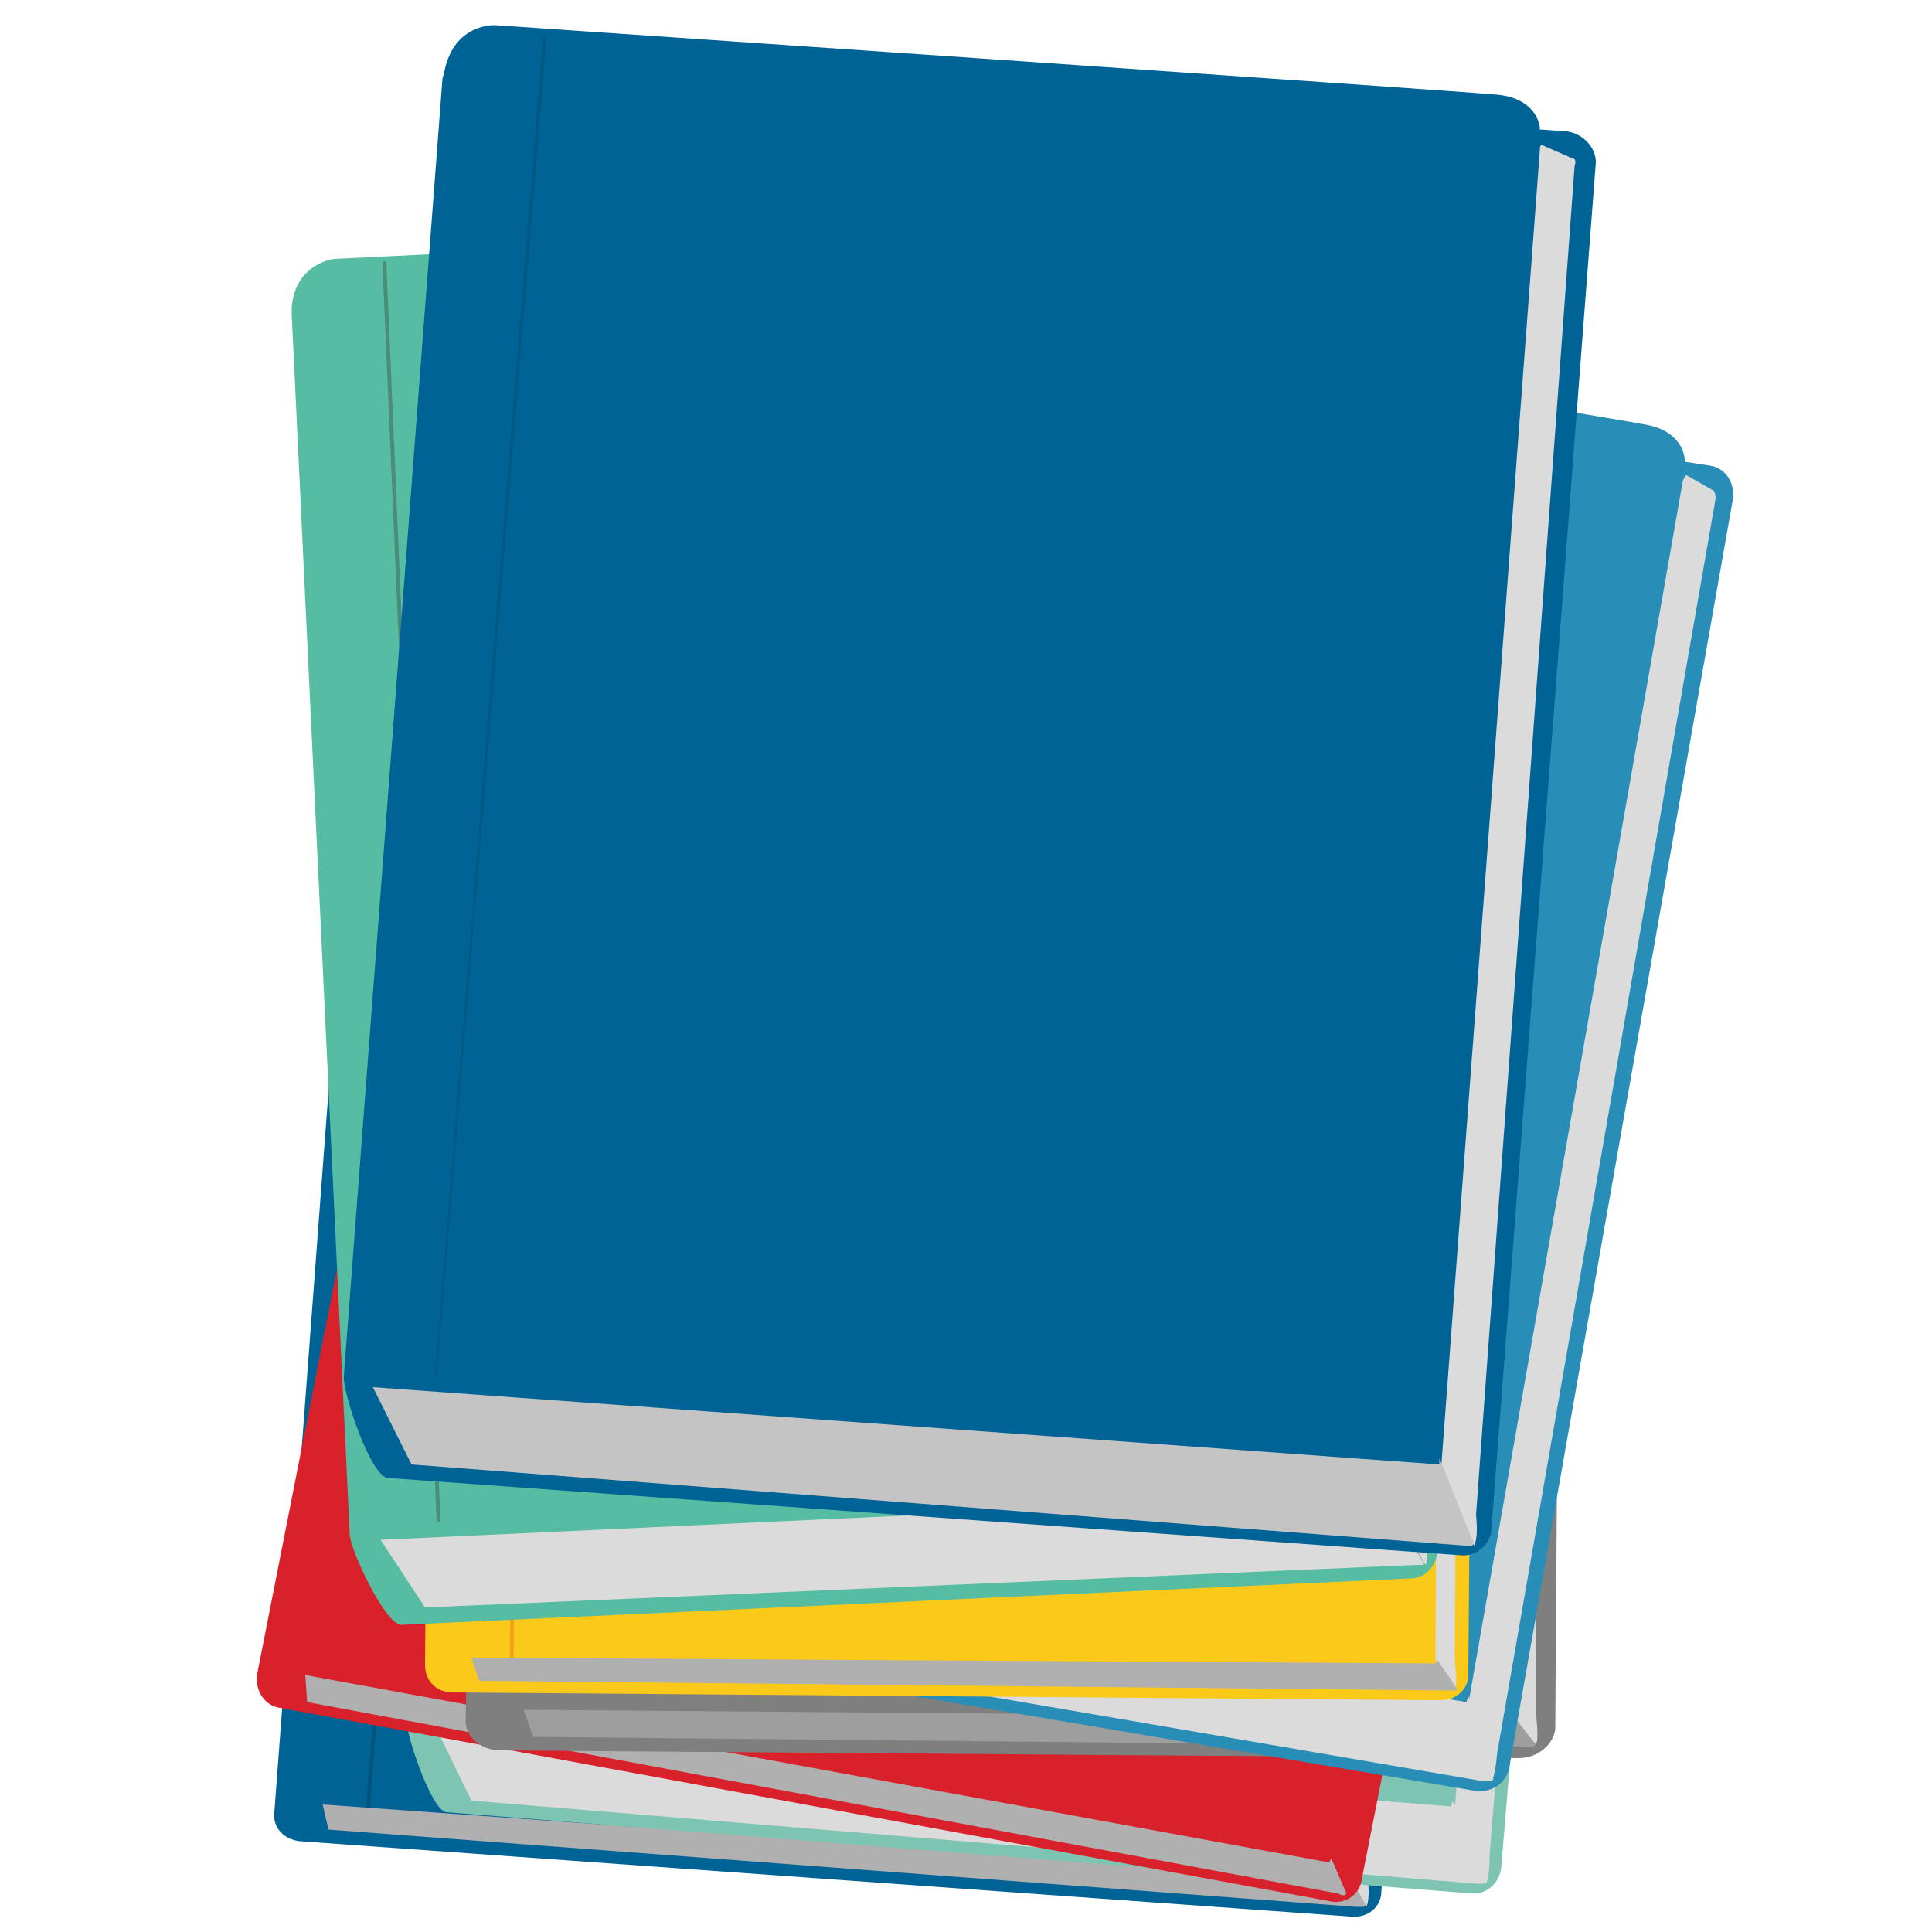<?xml version="1.0" encoding="utf-8"?>
<!-- Generator: Adobe Illustrator 21.0.2, SVG Export Plug-In . SVG Version: 6.00 Build 0)  -->
<svg version="1.1" id="Layer_1" xmlns="http://www.w3.org/2000/svg" xmlns:xlink="http://www.w3.org/1999/xlink" x="0px" y="0px"
	 width="100px" height="100px" viewBox="0 0 100 100" style="enable-background:new 0 0 100 100;" xml:space="preserve">
<style type="text/css">
	.st0{fill:#006395;}
	.st1{fill:#00547C;}
	.st2{fill:#DBDBDB;}
	.st3{fill:#B0B0B0;}
	.st4{fill:#7DC4B2;}
	.st5{fill:#4C8C7B;}
	.st6{fill:#A80E1D;}
	.st7{fill:#D9212B;}
	.st8{fill:#7F7F7F;}
	.st9{fill:#363636;}
	.st10{fill:#9E9E9E;}
	.st11{fill:#288EB8;}
	.st12{fill:#156D85;}
	.st13{fill:#FBC91A;}
	.st14{fill:#F4A11D;}
	.st15{fill:#56BCA2;}
	.st16{fill:#C4C4C4;}
	.st17{fill:#005984;}
</style>
<path class="st0" d="M69.9,99.2l-54.4-3.9c-0.8-0.1-1.4-0.7-1.3-1.5l5.1-67.9c0.1-0.8,0.8-1.4,1.6-1.3l54.4,3.9
	c0.8,0.1,1.4,0.7,1.3,1.5l-5.1,67.9C71.5,98.7,70.8,99.3,69.9,99.2z"/>
<g>
	<polygon class="st1" points="19.1,94.1 18.9,94.1 24.3,26 24.5,26 	"/>
</g>
<path class="st2" d="M75.6,29.8l-0.9-0.2c-0.1,0-0.1,0.2-0.1,0.3L69.7,97c0.3,0.6,0.6,1.1,1,1.7c0.1-0.1,0.2-0.5,0.1-1.5l4.9-67
	C75.8,29.9,75.7,29.7,75.6,29.8z"/>
<path class="st3" d="M69.7,97.2l-53-3.8l0.3,1.3l53.2,4c0.1,0,0.2,0,0.3,0l0,0l0,0c0.1,0,0.1,0,0.2-0.1c-0.3-0.5-0.6-1.1-1-1.7
	L69.7,97.2z"/>
<g>
	<path class="st4" d="M81.9,27.8l-1.4-0.1l0-0.1c0,0-0.1-1.5-2.1-1.6c-2-0.2-49.5-3.8-49.5-3.8s-2-0.1-2.5,2.2
		c0,0.1-0.1,0.2-0.1,0.4L21,88.7c-0.1,0.8,1.3,5,2.1,5.1L76.1,98c0.8,0.1,1.5-0.5,1.6-1.3l5.6-67.4C83.3,28.5,82.7,27.8,81.9,27.8z"
		/>
	<g>
		<path class="st2" d="M82.3,29.1l-1.5-0.7c-0.1,0-0.1,0.2-0.1,0.3l-5.4,64.9c0.3,0.5,1.3,3.4,1.6,3.9c0.1-0.1,0.2-0.5,0.2-1.5
			l5.4-66.5C82.4,29.2,82.3,29,82.3,29.1z"/>
		<path class="st2" d="M75.1,93.5l-52.6-4.2l1.9,3.9l52,4.3c0.1,0,0.2,0,0.3,0l0,0l0,0c0.1,0,0.1,0,0.2-0.1
			c-0.3-0.5-1.4-3.7-1.7-4.2L75.1,93.5z"/>
	</g>
	<g>
		<polygon class="st5" points="25.8,88.8 25.6,88.8 31.4,22.7 31.6,22.7 		"/>
	</g>
</g>
<g>
	<polygon class="st6" points="15.1,84.2 14.9,84.2 35.9,17.9 36,17.9 	"/>
</g>
<g>
	<path class="st7" d="M68.8,98.4l-54.3-10c-0.8-0.1-1.3-0.9-1.2-1.7l13.4-68c0.2-0.8,0.9-1.3,1.7-1.2l54.3,10
		c0.8,0.1,1.3,0.9,1.2,1.7l-13.4,68C70.4,98.1,69.6,98.6,68.8,98.4z"/>
	<path class="st3" d="M68.8,96.4l-53-9.7l0.1,1.4L69.2,98c0.1,0,0.2,0.1,0.3,0.1l0,0l0,0c0.1,0,0.1,0,0.2-0.1
		c-0.3-0.6-0.5-1.2-0.8-1.8L68.8,96.4z"/>
</g>
<g>
	<path class="st8" d="M78.6,91l-52.7-0.4c-1,0-1.8-0.7-1.8-1.5l1.5-73.2c0-0.8,0.8-1.5,1.8-1.5l51.8,0.9c1,0,1.8,0.7,1.8,1.5
		l-0.5,72.7C80.4,90.3,79.6,91,78.6,91z"/>
	<g>
		<polygon class="st9" points="30.5,87.5 30.3,87.5 31.6,15.7 31.9,15.7 		"/>
	</g>
	<path class="st2" d="M79.6,16.6l-1.1-0.1c-0.1,0-0.1,0.2-0.1,0.3l-0.3,71.8c0.5,0.6,0.9,1.2,1.4,1.7c0.1-0.2,0.1-0.6,0-1.7
		l0.3-71.7C79.8,16.7,79.7,16.5,79.6,16.6z"/>
	<path class="st10" d="M78.1,88.9l-51-0.4l0.5,1.4l51.3,0.5c0.1,0,0.3,0,0.4,0h0l0,0c0.1,0,0.1,0,0.2-0.1c-0.5-0.6-0.9-1.2-1.4-1.7
		L78.1,88.9z"/>
</g>
<g>
	<path class="st11" d="M88.5,24.1l-1.3-0.2l0-0.1c0,0,0-1.4-1.9-1.8C83.3,21.6,37,14,37,14s-2-0.3-2.7,2c-0.1,0.1-0.1,0.2-0.1,0.4
		l-11,62.4C23,79.5,24,83.8,24.8,84l51.6,8.7c0.8,0.1,1.5-0.4,1.7-1.1l11.6-65.8C89.8,25,89.3,24.2,88.5,24.1z"/>
	<g>
		<path class="st2" d="M88.7,25.4l-1.4-0.8c-0.1,0-0.1,0.1-0.2,0.3L76,88.2c0.3,0.6,1,3.4,1.2,4c0.1-0.1,0.2-0.5,0.3-1.5l11.3-64.9
			C88.8,25.5,88.7,25.4,88.7,25.4z"/>
		<path class="st2" d="M75.9,88.1l-51.3-8.6l1.5,4l50.7,8.7c0.1,0,0.2,0,0.3,0l0,0l0,0c0.1,0,0.1,0,0.2-0.1c-0.3-0.6-1-3.7-1.3-4.3
			L75.9,88.1z"/>
	</g>
	<g>
		<polygon class="st12" points="27.8,79.3 27.6,79.2 39.3,14.8 39.5,14.8 		"/>
	</g>
</g>
<g>
	<path class="st13" d="M74.6,88l-51.2-0.4c-0.8,0-1.4-0.6-1.4-1.4l0.5-64c0-0.7,0.6-1.3,1.4-1.3l51.2,0.4c0.8,0,1.4,0.6,1.4,1.4
		l-0.5,64C76,87.4,75.4,88,74.6,88z"/>
	<g>
		
			<rect x="-5.3" y="54.1" transform="matrix(1.137541e-02 -1 1 1.137541e-02 -27.662 80.421)" class="st14" width="64.2" height="0.2"/>
	</g>
	<path class="st2" d="M75.5,22.5l-0.8-0.1c-0.1,0-0.1,0.2-0.1,0.3l-0.3,63.2c0.3,0.5,0.7,1,1,1.5c0.1-0.1,0.1-0.5,0-1.5l0.3-63.2
		C75.6,22.6,75.6,22.4,75.5,22.5z"/>
	<path class="st3" d="M74.3,86.1l-49.9-0.3l0.4,1.2l50.2,0.5c0.1,0,0.2,0,0.3,0h0l0,0c0.1,0,0.1,0,0.1-0.1c-0.3-0.5-0.7-1-1-1.5
		L74.3,86.1z"/>
</g>
<path class="st15" d="M69.8,12.3l-1.4,0.1l0-0.1c0,0-0.3-1.4-2.3-1.3c-2,0.1-48.8,2.4-48.8,2.4s-2,0.2-2.2,2.5c0,0.1,0,0.2,0,0.4
	l3,63.1c0,0.8,1.9,4.8,2.7,4.7l52.2-2.4c0.8,0,1.4-0.7,1.4-1.5l-3.2-66.5C71.3,12.9,70.6,12.3,69.8,12.3z"/>
<g>
	<path class="st2" d="M70.3,13.5L68.7,13c-0.1,0-0.1,0.2-0.1,0.3l3.1,64c0.4,0.5,1.7,3.2,2.1,3.7c0.1-0.2,0.1-0.5,0-1.5l-3.3-65.7
		C70.5,13.6,70.4,13.5,70.3,13.5z"/>
	<path class="st2" d="M71.6,77.3l-51.9,2.4l2.3,3.5l51.3-2.2c0.1,0,0.2,0,0.3,0l0,0l0,0c0.1,0,0.1,0,0.1-0.1
		c-0.4-0.5-1.8-3.4-2.2-3.9L71.6,77.3z"/>
</g>
<g>
	
		<rect x="21.2" y="13.5" transform="matrix(0.999 -4.303614e-02 4.303614e-02 0.999 -1.968 0.96)" class="st5" width="0.2" height="65.3"/>
</g>
<path class="st0" d="M81.1,6.8l-1.4-0.1l0-0.1c0,0-0.1-1.5-2.2-1.7c-2.1-0.2-51.9-3.6-51.9-3.6s-2.1-0.1-2.6,2.4
	c0,0.1-0.1,0.3-0.1,0.4l-5.1,67.1c-0.1,0.8,1.4,5.3,2.3,5.3l55.5,4c0.8,0.1,1.6-0.6,1.6-1.4l5.4-70.7C82.6,7.6,81.9,6.9,81.1,6.8z"
	/>
<g>
	<path class="st2" d="M81.4,8.2l-1.6-0.7c-0.1,0-0.1,0.2-0.1,0.3l-5.1,68.1c0.3,0.6,1.4,3.6,1.7,4.1c0.1-0.2,0.2-0.6,0.1-1.6
		l5.1-69.8C81.6,8.3,81.5,8.2,81.4,8.2z"/>
	<path class="st16" d="M74.5,75.8l-55.2-4l2,4L75.8,80c0.1,0,0.2,0,0.3,0l0,0l0,0c0.1,0,0.1,0,0.2-0.1c-0.3-0.6-1.5-3.8-1.8-4.4
		L74.5,75.8z"/>
</g>
<g>
	<polygon class="st17" points="22.6,71.3 22.5,71.3 28.1,1.9 28.3,1.9 	"/>
</g>
</svg>
